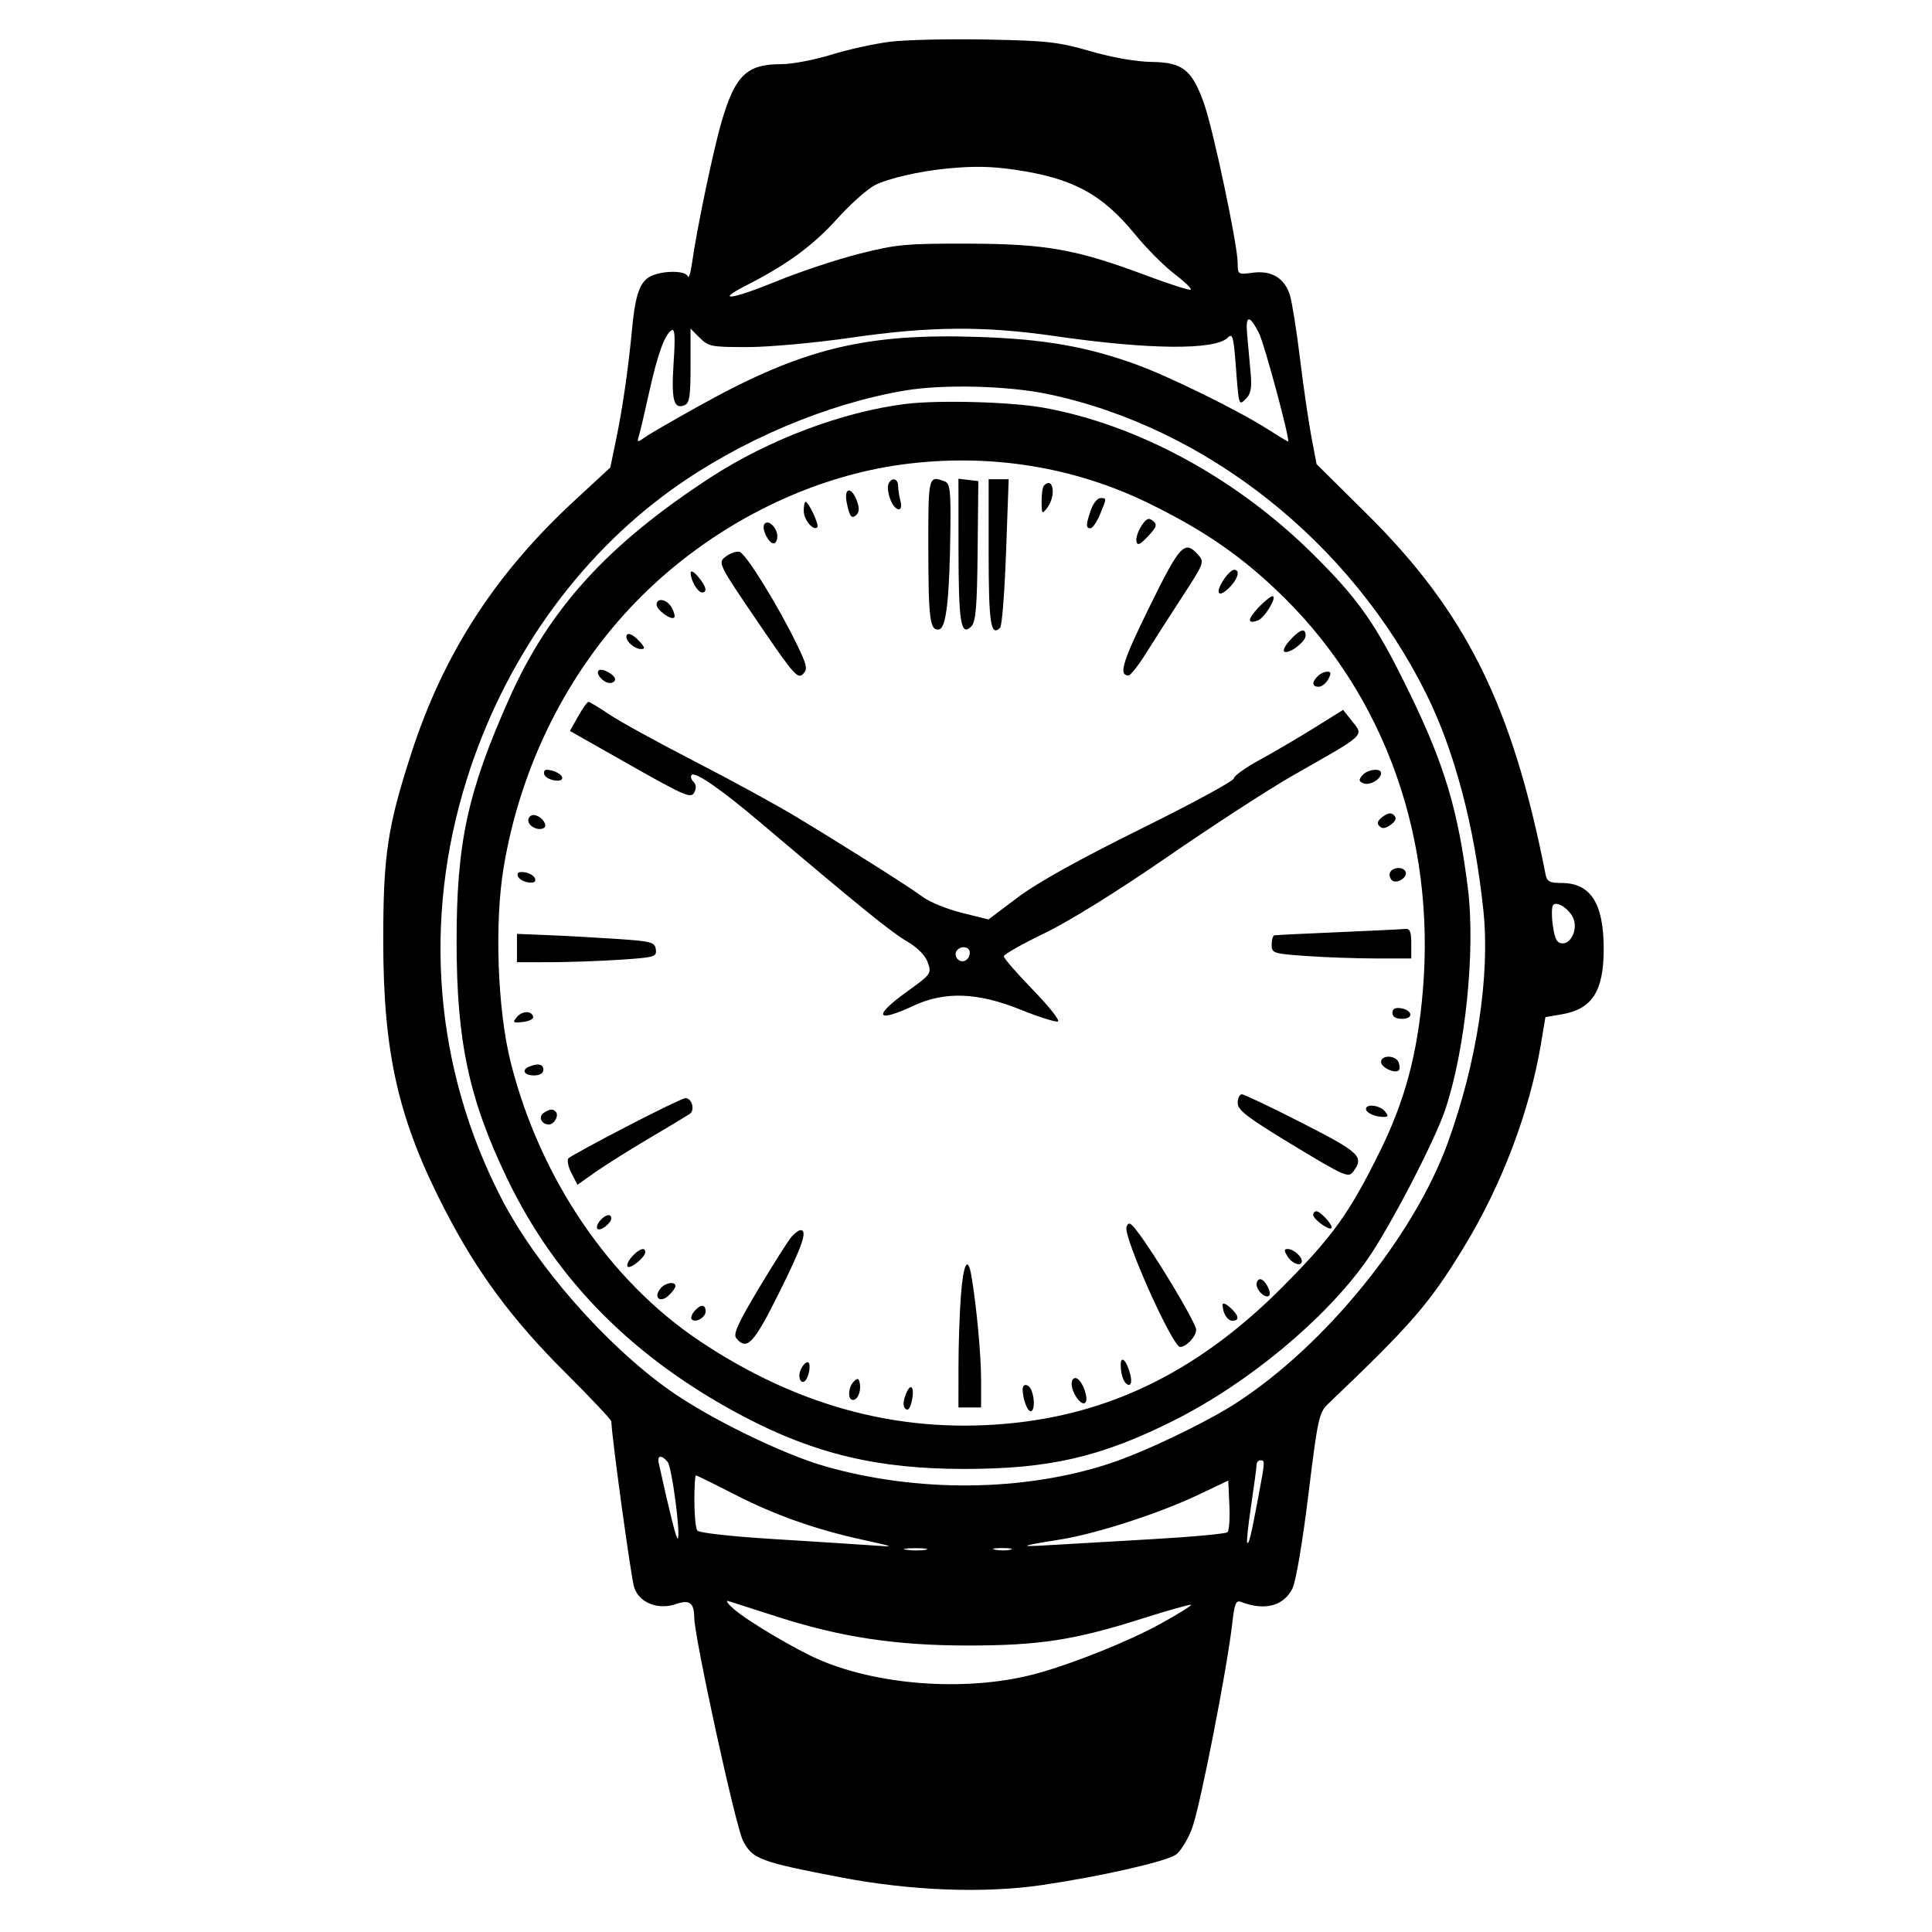 <svg xmlns="http://www.w3.org/2000/svg" width="512" height="512" viewBox="0 0 512 512" version="1.1">
	<path d="M 236 11.046 C 231.875 11.548, 224.834 13.093, 220.354 14.480 C 215.873 15.866, 209.932 17, 207.151 17 C 197.825 17, 194.824 19.908, 191.156 32.500 C 189.015 39.847, 184.602 60.975, 183.427 69.500 C 183.048 72.250, 182.534 73.938, 182.285 73.250 C 181.719 71.684, 175.922 71.623, 172.576 73.147 C 169.638 74.486, 168.382 77.926, 167.520 87 C 166.506 97.679, 165.019 108.031, 163.327 116.199 L 161.733 123.899 152.078 132.829 C 131.229 152.114, 117.567 173.267, 109.075 199.407 C 102.678 219.099, 101.545 226.656, 101.564 249.500 C 101.589 279.445, 105.637 296.968, 118.066 320.928 C 126.627 337.431, 135.700 349.673, 149.750 363.679 C 156.487 370.395, 162.006 376.252, 162.013 376.695 C 162.079 380.598, 167.255 418.229, 168.066 420.692 C 169.409 424.772, 174.425 426.745, 179.213 425.075 C 182.726 423.851, 183.957 424.782, 183.985 428.680 C 184.022 433.953, 194.941 483.964, 196.889 487.782 C 199.384 492.674, 201.396 493.427, 223 497.556 C 241.356 501.065, 260.716 501.804, 276 499.579 C 291.210 497.364, 308.721 493.413, 311.556 491.555 C 312.808 490.735, 314.776 487.541, 315.930 484.458 C 318.023 478.862, 325.219 442.138, 326.562 430.195 C 327.151 424.955, 327.544 423.996, 328.885 424.515 C 335.115 426.927, 340.091 425.658, 342.474 421.050 C 343.400 419.259, 345.138 409.098, 346.715 396.257 C 349.231 375.761, 349.538 374.355, 352.007 372 C 374.170 350.860, 378.787 345.529, 387.960 330.483 C 397.963 314.076, 405.365 294.561, 408.353 276.717 L 409.553 269.546 413.917 268.801 C 421.938 267.432, 425 262.657, 425 251.518 C 425 239.396, 421.549 234, 413.797 234 C 410.696 234, 409.961 233.606, 409.596 231.750 C 400.826 187.065, 388.544 162.278, 362.276 136.250 L 348.904 123.001 347.530 115.750 C 346.774 111.763, 345.414 102.425, 344.509 95 C 343.603 87.575, 342.403 80.022, 341.842 78.215 C 340.439 73.698, 336.967 71.607, 331.979 72.276 C 328.069 72.800, 328 72.755, 327.998 69.655 C 327.995 64.978, 321.545 34.424, 319.103 27.516 C 315.912 18.493, 313.446 16.520, 305.227 16.412 C 301.097 16.358, 294.832 15.262, 289 13.574 C 280.525 11.120, 277.557 10.786, 261.500 10.478 C 251.600 10.288, 240.125 10.543, 236 11.046 M 251 44.662 C 243.556 45.389, 235.393 47.269, 231.864 49.069 C 229.837 50.103, 225.326 54.124, 221.839 58.005 C 215.546 65.008, 208.560 70.139, 198 75.513 C 189.100 80.042, 193.812 79.448, 205.830 74.526 C 211.938 72.024, 221.788 68.749, 227.718 67.249 C 237.535 64.766, 240.111 64.526, 256.500 64.570 C 277.259 64.624, 285.209 66.046, 303.870 73.040 C 310.040 75.353, 315.309 77.025, 315.578 76.755 C 315.847 76.486, 313.857 74.581, 311.156 72.521 C 308.455 70.461, 303.786 65.766, 300.781 62.087 C 292.064 51.418, 284.262 47.220, 269 44.990 C 262.637 44.060, 258.027 43.976, 251 44.662 M 330.514 88.718 C 330.749 91.348, 331.157 95.853, 331.421 98.728 C 331.788 102.727, 331.511 104.346, 330.245 105.612 C 328.266 107.592, 328.317 107.756, 327.485 96.767 C 326.913 89.213, 326.631 88.226, 325.400 89.457 C 322.016 92.842, 304.564 92.690, 279.500 89.059 C 260.768 86.346, 246.388 86.461, 225.500 89.493 C 216.150 90.850, 203.867 91.969, 198.205 91.980 C 188.594 91.999, 187.746 91.837, 185.455 89.545 L 183 87.091 183 96.938 C 183 105.215, 182.734 106.888, 181.330 107.427 C 178.518 108.506, 177.867 105.897, 178.514 96.149 C 178.980 89.135, 178.843 86.979, 177.966 87.521 C 176.148 88.644, 174.227 93.992, 171.985 104.169 C 170.854 109.301, 169.659 114.383, 169.330 115.461 C 168.757 117.338, 168.834 117.350, 171.116 115.753 C 172.427 114.834, 179.125 110.969, 186 107.164 C 212.849 92.304, 229.415 88.275, 259.474 89.297 C 276.750 89.885, 287.926 91.837, 301 96.551 C 309.673 99.678, 328.107 108.734, 335.769 113.632 C 338.668 115.484, 341.178 117, 341.348 117 C 342.050 117, 335.064 91.025, 333.602 88.197 C 331.057 83.276, 330.043 83.447, 330.514 88.718 M 240 103.467 C 219.269 106.917, 196.142 116.717, 178.062 129.715 C 152.857 147.835, 133.550 175.135, 123.676 206.616 C 111.933 244.055, 115.154 283.140, 132.811 317.461 C 141.997 335.318, 160.396 356.334, 177.409 368.403 C 187.804 375.778, 207.246 385.304, 218.500 388.538 C 243.056 395.593, 271.183 395.344, 293.986 387.871 C 303.183 384.857, 319.535 377.046, 327.629 371.800 C 351.176 356.540, 374.669 327.646, 383.660 302.891 C 391.397 281.585, 394.927 258.533, 393.105 241.209 C 390.764 218.960, 385.455 198.889, 377.899 183.726 C 357.889 143.570, 319.666 113.292, 277.838 104.460 C 267.257 102.226, 250.157 101.778, 240 103.467 M 240 107.047 C 223.375 109.105, 203.726 116.500, 188.399 126.467 C 161.108 144.213, 145.586 161.242, 134.958 185.093 C 123.908 209.895, 121 223.311, 121 249.500 C 121 275.993, 124.285 291.342, 134.482 312.500 C 147.437 339.380, 168.027 360.079, 197 375.348 C 215.881 385.299, 232.613 389.285, 255.500 389.285 C 278.091 389.285, 291.746 386.133, 311.047 376.465 C 330.707 366.617, 351.189 349.618, 362.212 334 C 368.140 325.602, 380.239 302.351, 383.028 294 C 388.356 278.045, 391.040 251.815, 389.015 235.500 C 386.441 214.766, 382.827 202.669, 373.479 183.500 C 364.643 165.382, 360.253 159.066, 348.088 146.980 C 327.781 126.802, 301.529 112.523, 276.500 108.040 C 267.838 106.489, 248.715 105.969, 240 107.047 M 239.472 123.042 C 213.879 126.389, 188.004 139.610, 168.916 159.094 C 150.463 177.929, 137.989 202.836, 133.473 229.860 C 131.009 244.610, 131.839 267.604, 135.337 281.500 C 143.062 312.183, 161.521 339.417, 185.414 355.380 C 212.067 373.186, 239.884 380.343, 269.500 377.015 C 296.036 374.032, 318.776 362.367, 340.187 340.752 C 353.204 327.611, 357.532 321.585, 365.510 305.500 C 372.327 291.756, 375.674 279.285, 377.081 262.394 C 380.406 222.475, 367.186 184.989, 340.442 158.500 C 329.691 147.851, 319.530 140.757, 304.500 133.406 C 284.532 123.640, 262.161 120.075, 239.472 123.042 M 235.428 128.328 C 235.148 129.058, 235.376 130.858, 235.934 132.328 C 237.181 135.607, 239.493 135.969, 238.630 132.750 C 238.299 131.512, 238.021 129.713, 238.014 128.750 C 237.998 126.699, 236.167 126.400, 235.428 128.328 M 246.014 144.750 C 246.029 164.228, 246.422 167.256, 248.879 166.789 C 250.779 166.428, 251.660 158.491, 251.869 139.857 C 251.979 130.083, 251.746 128.117, 250.418 127.607 C 246.044 125.928, 245.999 126.102, 246.014 144.750 M 254.015 145.684 C 254.031 165.081, 254.651 168.790, 257.412 166 C 258.602 164.797, 258.933 160.834, 259.082 146 L 259.268 127.500 256.634 127.184 L 254 126.867 254.015 145.684 M 262 146.441 C 262 165.204, 262.558 168.842, 265.052 166.348 C 265.535 165.865, 266.241 156.814, 266.621 146.235 L 267.312 127 264.656 127 L 262 127 262 146.441 M 276.667 128.667 C 276.300 129.033, 276.014 130.946, 276.032 132.917 C 276.062 136.284, 276.152 136.383, 277.532 134.559 C 279.932 131.385, 279.166 126.167, 276.667 128.667 M 224.385 133.177 C 225.154 137.021, 225.714 137.686, 227.054 136.346 C 227.745 135.655, 227.747 134.466, 227.062 132.663 C 225.604 128.828, 223.593 129.214, 224.385 133.177 M 289.098 135.149 C 287.744 139.034, 287.721 140, 288.987 140 C 289.529 140, 290.654 138.370, 291.487 136.378 C 293.332 131.962, 293.331 132, 291.598 132 C 290.827 132, 289.702 133.417, 289.098 135.149 M 213 135.378 C 213 137.728, 215.535 140.798, 216.598 139.735 C 217.169 139.165, 214.310 133, 213.474 133 C 213.213 133, 213 134.070, 213 135.378 M 302.484 139.384 C 301.577 140.769, 300.984 142.606, 301.167 143.467 C 301.424 144.676, 302.120 144.371, 304.233 142.124 C 306.534 139.675, 306.742 139.031, 305.550 138.041 C 304.418 137.102, 303.803 137.371, 302.484 139.384 M 202.543 138.931 C 201.782 140.163, 203.668 144, 205.035 144 C 205.566 144, 206 143.155, 206 142.122 C 206 139.797, 203.458 137.450, 202.543 138.931 M 304.579 160.902 C 297.443 175.417, 296.353 179, 299.071 179 C 299.596 179, 301.645 176.412, 303.625 173.250 C 305.605 170.088, 309.938 163.331, 313.254 158.235 C 319.119 149.224, 319.234 148.916, 317.487 146.985 C 313.918 143.042, 312.731 144.321, 304.579 160.902 M 192.527 147.357 C 190.096 149.134, 190.012 148.963, 201.884 166.388 C 210.222 178.627, 211.434 179.995, 212.766 178.663 C 214.098 177.331, 213.924 176.458, 211.207 170.832 C 206.213 160.491, 197.565 146.540, 195.957 146.230 C 195.134 146.072, 193.591 146.579, 192.527 147.357 M 183.033 151.816 C 182.986 153.699, 184.897 157, 186.035 157 C 187.553 157, 187.172 155.428, 185.033 152.861 C 183.908 151.511, 183.052 151.063, 183.033 151.816 M 324.557 153.223 C 321.990 156.887, 322.610 158.715, 325.500 156 C 328.004 153.648, 328.828 151, 327.057 151 C 326.538 151, 325.413 152, 324.557 153.223 M 333.510 160.990 C 330.538 164.091, 330.490 165.517, 333.394 164.402 C 335.200 163.709, 338.606 158, 337.213 158 C 336.752 158, 335.085 159.345, 333.510 160.990 M 174 160.259 C 174 161.625, 177.887 164.446, 178.678 163.655 C 178.944 163.389, 178.660 162.233, 178.046 161.086 C 176.829 158.811, 174 158.234, 174 160.259 M 342.004 169.496 C 340.714 170.869, 339.947 172.280, 340.298 172.632 C 341.271 173.604, 346 170.159, 346 168.477 C 346 166.323, 344.665 166.663, 342.004 169.496 M 166 168.800 C 166 170.102, 168.286 172, 169.855 172 C 171.010 172, 170.937 171.588, 169.500 170 C 167.641 167.946, 166 167.383, 166 168.800 M 158.640 177.693 C 157.766 178.567, 159.961 181, 161.622 181 C 162.380 181, 163 180.566, 163 180.035 C 163 178.785, 159.453 176.880, 158.640 177.693 M 349.200 179.200 C 347.577 180.823, 347.689 182, 349.465 182 C 350.270 182, 351.411 181.100, 352 180 C 352.822 178.464, 352.760 178, 351.735 178 C 351.001 178, 349.860 178.540, 349.200 179.200 M 153.201 189.855 L 151.035 193.711 167.028 202.770 C 181.314 210.862, 183.122 211.641, 183.964 210.068 C 184.588 208.901, 184.523 207.923, 183.770 207.170 C 183.145 206.545, 182.932 205.735, 183.296 205.370 C 184.245 204.422, 191.103 209.170, 201.500 217.973 C 227.987 240.400, 236.071 246.957, 240.241 249.401 C 243.195 251.132, 245.210 253.162, 245.879 255.082 C 246.892 257.987, 246.744 258.195, 240.460 262.716 C 231.227 269.358, 232.053 271.211, 242.151 266.510 C 250.398 262.670, 259.108 262.991, 270.411 267.548 C 275.251 269.500, 279.726 270.921, 280.355 270.706 C 280.985 270.492, 278.012 266.725, 273.750 262.336 C 269.488 257.947, 266.009 253.939, 266.020 253.428 C 266.032 252.918, 270.869 250.174, 276.770 247.332 C 283.322 244.177, 296.049 236.273, 309.454 227.035 C 321.528 218.715, 336.378 209.074, 342.454 205.613 C 362.640 194.110, 361.513 195.193, 357.975 190.696 L 355.950 188.121 348.225 192.933 C 343.976 195.580, 337.462 199.399, 333.750 201.421 C 330.038 203.443, 326.985 205.638, 326.967 206.299 C 326.950 206.960, 315.812 213.001, 302.217 219.724 C 285.984 227.752, 274.833 233.958, 269.730 237.806 L 261.961 243.664 254.939 241.919 C 251.077 240.959, 246.473 239.103, 244.709 237.795 C 241.045 235.078, 224.981 224.913, 211 216.465 C 205.775 213.308, 193.629 206.675, 184.009 201.726 C 174.388 196.777, 164.269 191.214, 161.522 189.364 C 158.775 187.514, 156.266 186, 155.947 186 C 155.629 186, 154.393 187.735, 153.201 189.855 M 144.245 205.250 C 144.734 206.736, 149 207.567, 149 206.177 C 149 205.207, 146.691 204, 144.835 204 C 144.284 204, 144.019 204.563, 144.245 205.250 M 361.010 205.488 C 360.009 206.694, 360.083 207.095, 361.400 207.600 C 363.048 208.232, 366 206.485, 366 204.878 C 366 203.436, 362.341 203.884, 361.010 205.488 M 366.446 216.429 C 365.077 217.439, 364.813 218.183, 365.554 218.936 C 366.302 219.697, 367.172 219.591, 368.554 218.571 C 369.923 217.561, 370.187 216.817, 369.446 216.064 C 368.698 215.303, 367.828 215.409, 366.446 216.429 M 140 217.393 C 140 218.982, 142.703 220.302, 144.139 219.414 C 145.377 218.649, 143.235 216, 141.378 216 C 140.620 216, 140 216.627, 140 217.393 M 368.446 231.087 C 368.077 231.685, 368.256 232.656, 368.845 233.245 C 370.093 234.493, 373.339 232.357, 372.430 230.887 C 371.669 229.655, 369.256 229.777, 368.446 231.087 M 137.217 232.166 C 137.459 232.900, 138.684 233.650, 139.940 233.834 C 141.491 234.061, 142.082 233.741, 141.783 232.834 C 141.541 232.100, 140.316 231.350, 139.060 231.166 C 137.509 230.939, 136.918 231.259, 137.217 232.166 M 411.534 239.944 C 411.174 240.528, 411.182 243.030, 411.553 245.503 C 412.082 249.035, 412.639 250, 414.146 250 C 416.408 250, 418.047 246.338, 417.028 243.561 C 416.070 240.952, 412.403 238.538, 411.534 239.944 M 354.500 247.045 C 345.700 247.421, 338.163 247.790, 337.750 247.865 C 337.337 247.939, 337 249.058, 337 250.350 C 337 252.599, 337.396 252.729, 346.154 253.350 C 351.188 253.708, 359.513 254, 364.654 254 L 374 254 374 250 C 374 246.788, 373.655 246.036, 372.250 246.181 C 371.288 246.280, 363.300 246.669, 354.500 247.045 M 137 251.243 L 137 255 145.750 254.995 C 150.563 254.992, 158.910 254.698, 164.299 254.341 C 173.507 253.731, 174.081 253.565, 173.799 251.596 C 173.526 249.681, 172.636 249.442, 163.500 248.826 C 158 248.455, 149.787 248.002, 145.250 247.819 L 137 247.485 137 251.243 M 253.446 252.087 C 253.077 252.685, 253.236 253.636, 253.800 254.200 C 255.062 255.462, 257 254.396, 257 252.441 C 257 250.757, 254.426 250.501, 253.446 252.087 M 369 268.430 C 369 269.451, 369.903 270, 371.583 270 C 374.716 270, 374.373 267.652, 371.172 267.180 C 369.729 266.968, 369 267.388, 369 268.430 M 136.965 269.542 C 135.763 270.991, 135.938 271.133, 138.557 270.835 C 140.176 270.651, 141.411 270.050, 141.303 269.500 C 140.968 267.803, 138.388 267.828, 136.965 269.542 M 366 281.433 C 366 282.894, 369.704 284.629, 370.699 283.634 C 371 283.333, 370.981 282.392, 370.655 281.543 C 369.909 279.598, 366 279.505, 366 281.433 M 140.250 282.662 C 138.099 283.530, 138.885 285, 141.500 285 C 143.056 285, 144 284.433, 144 283.500 C 144 282.007, 142.632 281.701, 140.250 282.662 M 328 292.305 C 328 294.204, 330.582 296.172, 342.645 303.468 C 356.434 311.808, 357.368 312.217, 358.645 310.471 C 361.549 306.500, 360.443 305.451, 345.091 297.612 C 336.891 293.425, 329.691 290, 329.091 290 C 328.491 290, 328 291.037, 328 292.305 M 166 298.575 C 158.025 302.717, 151.124 306.481, 150.665 306.939 C 150.206 307.396, 150.551 309.165, 151.433 310.870 L 153.036 313.971 157.768 310.635 C 160.371 308.800, 166.775 304.774, 172 301.689 C 177.225 298.604, 182.078 295.688, 182.784 295.210 C 184.249 294.217, 183.370 290.989, 181.643 291.021 C 181.014 291.033, 173.975 294.432, 166 298.575 M 362 293.893 C 362 294.913, 364.427 296, 366.704 296 C 367.960 296, 368.015 295.723, 367 294.500 C 365.654 292.878, 362 292.434, 362 293.893 M 144.122 294.904 C 142.549 295.900, 143.451 298, 145.452 298 C 146.915 298, 148.219 295.552, 147.264 294.598 C 146.463 293.796, 145.763 293.864, 144.122 294.904 M 348 321.943 C 348 323.088, 352.188 326.145, 352.850 325.483 C 353.448 324.886, 349.976 321, 348.845 321 C 348.380 321, 348 321.424, 348 321.943 M 158.980 323.524 C 158.284 324.362, 157.993 325.327, 158.333 325.667 C 159.060 326.393, 162 324.156, 162 322.878 C 162 321.500, 160.370 321.849, 158.980 323.524 M 298.535 325.133 C 297.564 327.537, 310.753 357.054, 312.760 356.968 C 314.456 356.895, 317 354.145, 316.995 352.390 C 316.990 350.614, 306.067 332.391, 301.347 326.285 C 299.540 323.947, 299.089 323.762, 298.535 325.133 M 209.774 327.750 C 208.930 328.712, 205.033 334.851, 201.114 341.391 C 195.573 350.639, 194.240 353.584, 195.117 354.641 C 197.927 358.027, 199.733 356.122, 206.397 342.744 C 212.643 330.204, 214.089 326, 212.155 326 C 211.690 326, 210.619 326.788, 209.774 327.750 M 167.494 333.006 C 166.496 334.110, 165.973 335.307, 166.333 335.667 C 167.063 336.396, 171 333.171, 171 331.845 C 171 330.385, 169.381 330.921, 167.494 333.006 M 341.232 333 C 342.458 334.963, 345 335.773, 345 334.200 C 345 332.951, 342.739 331, 341.292 331 C 340.233 331, 340.222 331.383, 341.232 333 M 254.654 343.250 C 254.301 347.788, 254.009 356.337, 254.006 362.250 L 254 373 257 373 L 260 373 260 365.724 C 260 359.085, 258.827 346.421, 257.455 338.250 C 256.506 332.595, 255.319 334.715, 254.654 343.250 M 333 340.378 C 333 342.039, 335.433 344.234, 336.307 343.360 C 337.120 342.547, 335.215 339, 333.965 339 C 333.434 339, 333 339.620, 333 340.378 M 175.036 341.456 C 173.108 343.779, 174.859 345.438, 177.099 343.410 C 178.145 342.464, 179 341.310, 179 340.845 C 179 339.471, 176.344 339.881, 175.036 341.456 M 324 345.763 C 324 347.957, 325.257 350, 326.607 350 C 328.576 350, 328.335 348.613, 326 346.500 C 324.900 345.505, 324 345.173, 324 345.763 M 183.980 347.524 C 183.284 348.362, 182.985 349.318, 183.314 349.648 C 184.338 350.672, 187 349.143, 187 347.531 C 187 345.573, 185.602 345.569, 183.980 347.524 M 297 361.718 C 297 364.604, 298.005 367, 299.215 367 C 299.806 367, 299.938 365.871, 299.538 364.250 C 298.634 360.592, 297 358.962, 297 361.718 M 212.089 363.250 C 211.372 365.157, 212.363 367.070, 213.438 365.854 C 214.532 364.618, 214.977 361, 214.035 361 C 213.430 361, 212.555 362.012, 212.089 363.250 M 226.250 366.141 C 224.741 367.661, 224.591 371, 226.031 371 C 227.325 371, 228.275 368.630, 227.835 366.500 C 227.566 365.201, 227.254 365.131, 226.250 366.141 M 284 366.726 C 284 369.140, 286.593 372.740, 287.604 371.729 C 288.626 370.707, 286.834 365.774, 285.250 365.248 C 284.544 365.014, 284 365.657, 284 366.726 M 240.082 369.413 C 239.325 371.319, 239.265 372.665, 239.907 373.307 C 240.550 373.950, 241.115 373.390, 241.542 371.688 C 242.529 367.757, 241.423 366.035, 240.082 369.413 M 271.014 368.250 C 271.040 370.699, 272.248 374, 273.117 374 C 274.131 374, 274.288 370.914, 273.393 368.582 C 272.672 366.702, 270.994 366.468, 271.014 368.250 M 174.575 387.750 C 177.612 401.469, 179.272 408.061, 179.607 407.726 C 180.446 406.887, 178.058 388.775, 176.929 387.415 C 175.314 385.468, 174.108 385.640, 174.575 387.750 M 332.993 388.250 C 332.989 388.938, 332.345 393.768, 331.562 398.985 C 330.778 404.202, 330.310 408.643, 330.520 408.853 C 330.984 409.317, 331.557 406.945, 333.507 396.500 C 335.278 387.011, 335.278 387, 334 387 C 333.450 387, 332.997 387.563, 332.993 388.250 M 184.015 397.750 C 184.024 401.462, 184.361 404.988, 184.765 405.584 C 185.202 406.228, 193.624 407.168, 205.500 407.899 C 216.500 408.577, 228.200 409.327, 231.500 409.568 C 237.305 409.992, 237.216 409.944, 228.771 408.092 C 216.016 405.296, 205.288 401.492, 194.448 395.923 C 189.178 393.215, 184.671 391, 184.433 391 C 184.195 391, 184.007 394.038, 184.015 397.750 M 317.500 396.169 C 307.169 401.076, 290.520 406.465, 281 407.984 C 270.135 409.717, 269.587 409.991, 278 409.483 C 282.125 409.234, 294.275 408.529, 305 407.917 C 315.725 407.305, 324.860 406.466, 325.299 406.053 C 325.739 405.640, 325.964 402.392, 325.799 398.835 L 325.500 392.369 317.500 396.169 M 240.264 410.718 C 241.784 410.947, 244.034 410.941, 245.264 410.704 C 246.494 410.467, 245.250 410.279, 242.500 410.286 C 239.750 410.294, 238.744 410.488, 240.264 410.718 M 263.762 410.707 C 265.006 410.946, 266.806 410.937, 267.762 410.687 C 268.718 410.437, 267.700 410.241, 265.500 410.252 C 263.300 410.263, 262.518 410.468, 263.762 410.707 M 194.500 426.442 C 198.271 429.713, 210.971 437.223, 217.298 439.923 C 233.648 446.899, 257.328 448.339, 275 443.430 C 284.938 440.670, 299.356 434.849, 307.742 430.210 C 312.275 427.703, 315.825 425.492, 315.630 425.297 C 315.436 425.102, 309.557 426.759, 302.567 428.979 C 284.758 434.634, 275.398 436.076, 256.500 436.079 C 237.405 436.082, 222.701 433.854, 205.822 428.400 C 199.595 426.388, 193.825 424.539, 193 424.291 C 192.175 424.043, 192.850 425.011, 194.500 426.442" stroke="none" fill="black" fill-rule="evenodd"/>
</svg>